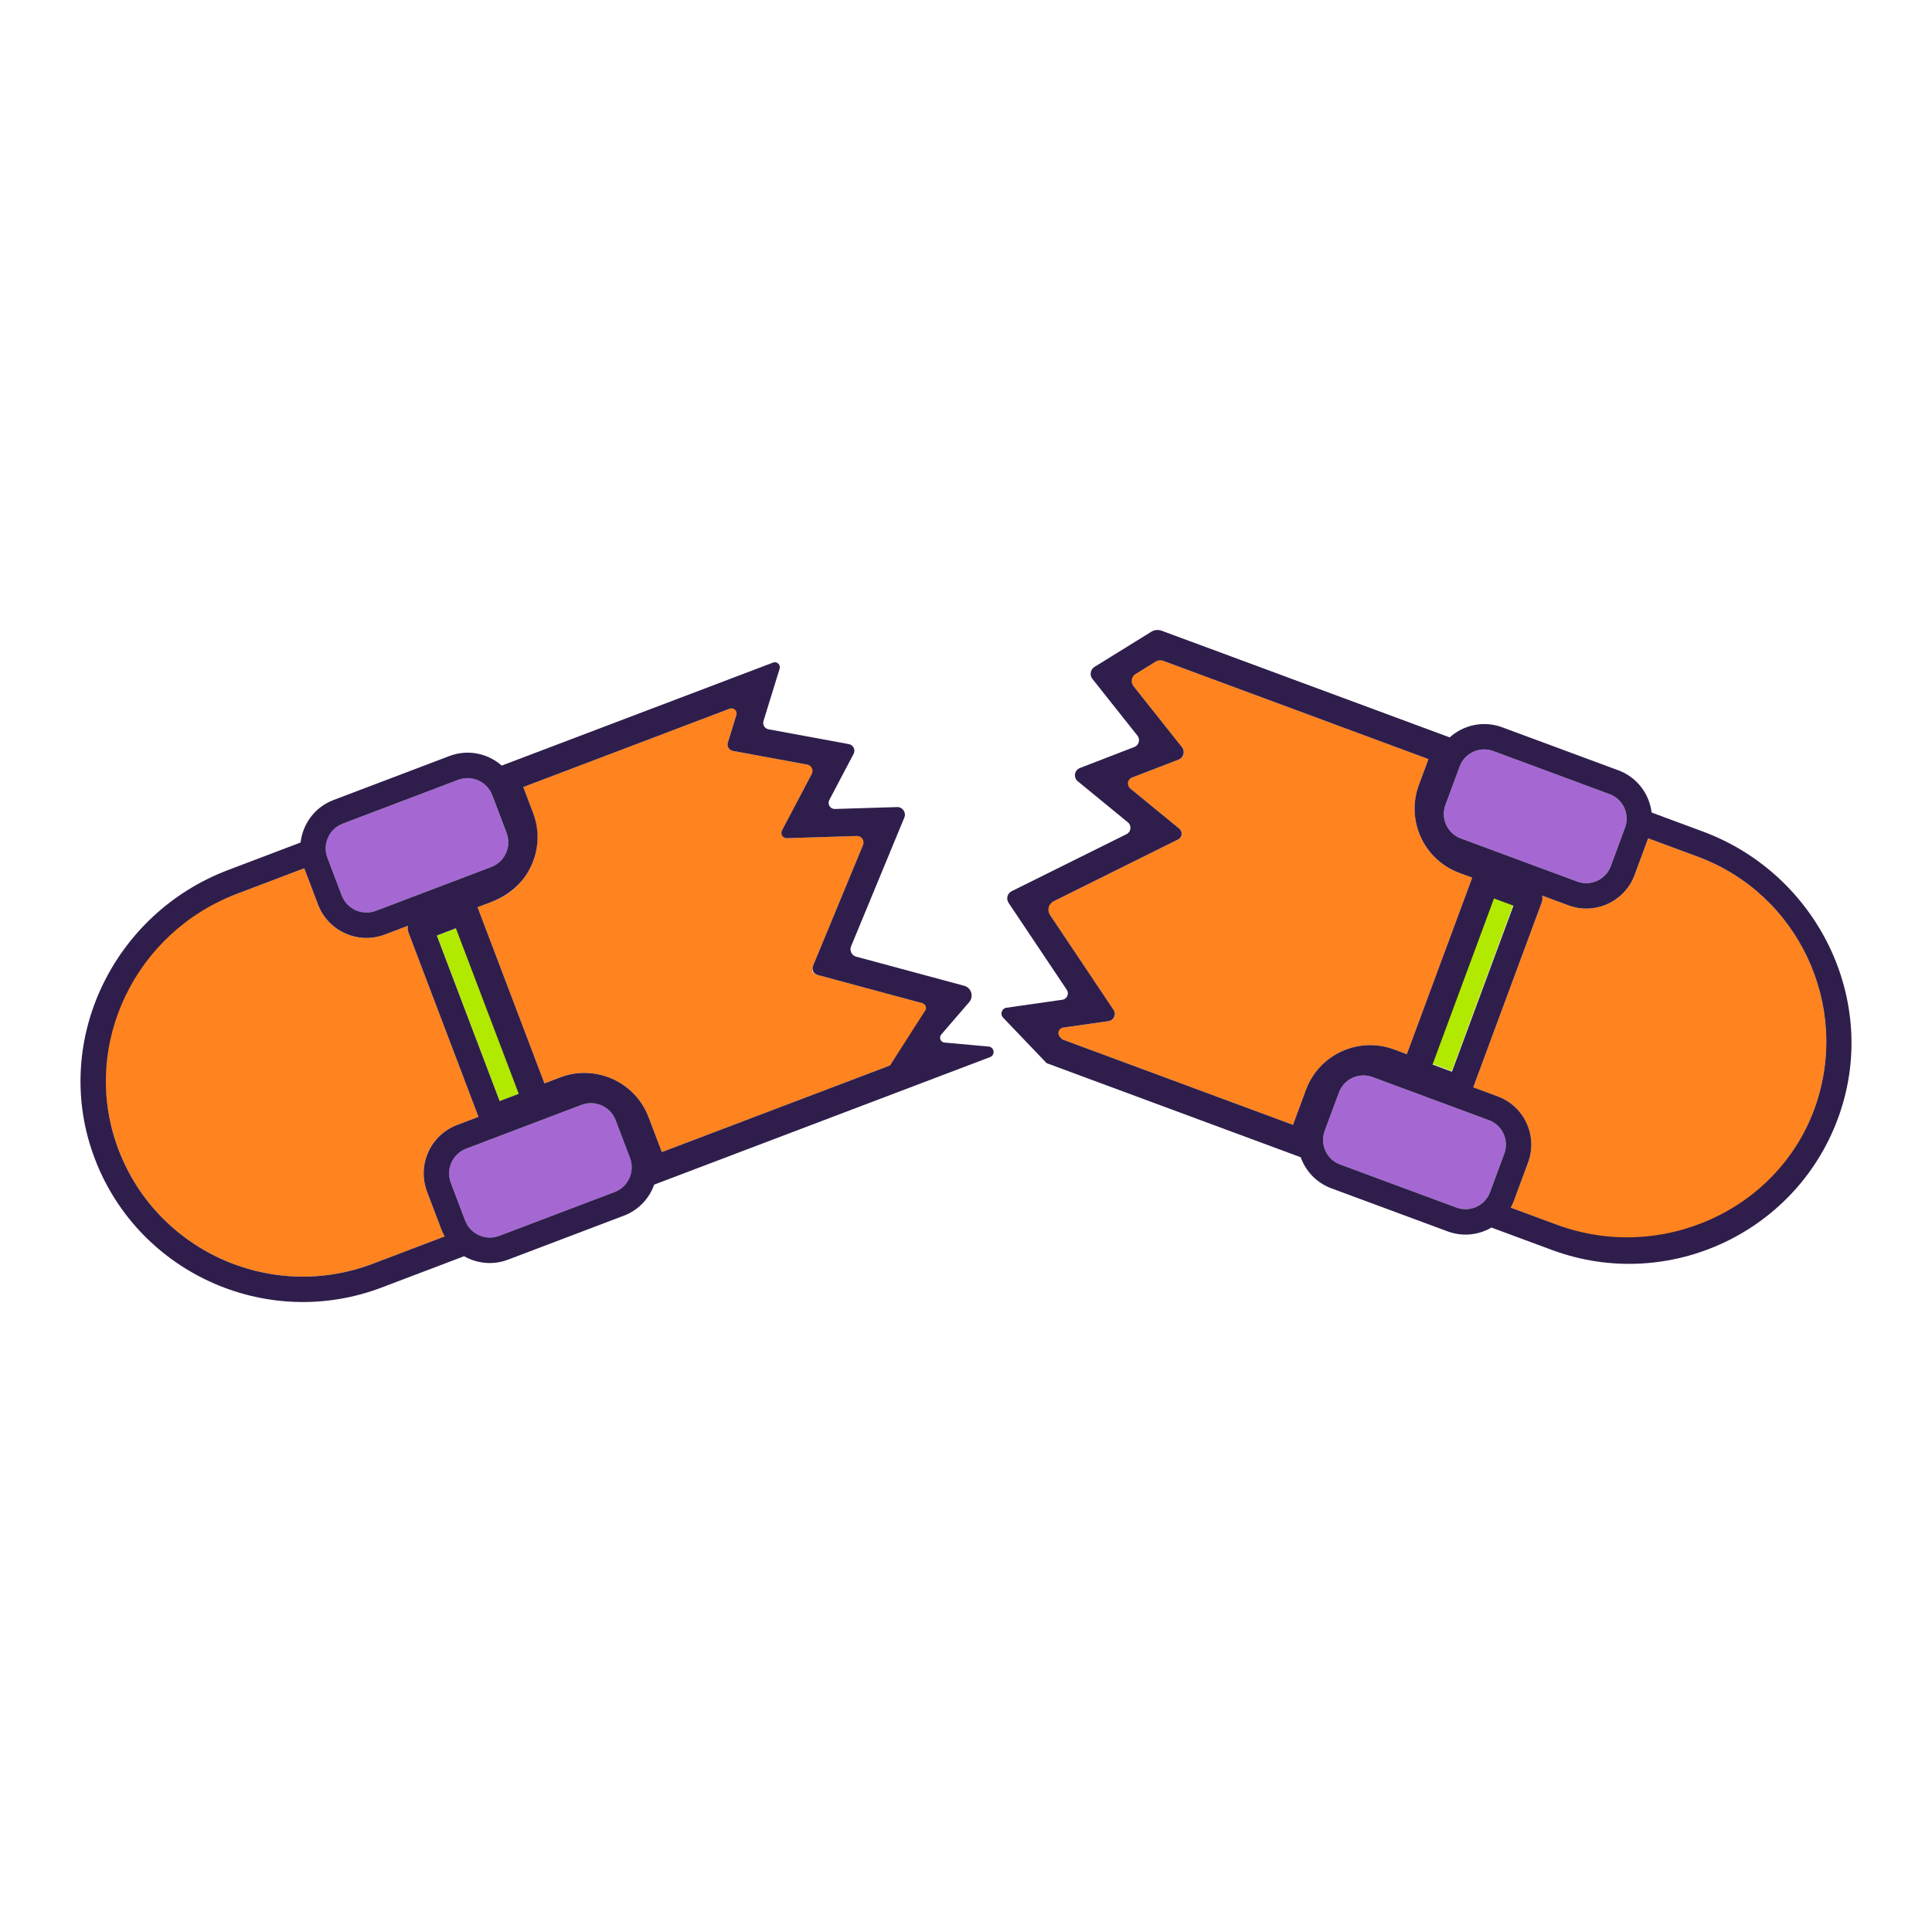 <?xml version="1.0" encoding="utf-8"?>
<!-- Generator: Adobe Illustrator 24.0.2, SVG Export Plug-In . SVG Version: 6.00 Build 0)  -->
<svg version="1.1" id="Capa_1" xmlns="http://www.w3.org/2000/svg" xmlns:xlink="http://www.w3.org/1999/xlink" x="0px" y="0px"
	 viewBox="0 0 1200 1200" enable-background="new 0 0 1200 1200" xml:space="preserve">
<g>
	<g>
		<path fill="#FF831F" d="M253.416,575.002l-14.557,5.526c-16.493,6.261-35.002-2.061-41.262-18.552l-8.609-22.677l-44.421,16.864
			c-63.081,23.948-94.92,94.753-70.972,157.835c23.948,63.081,94.753,94.919,157.835,70.971l44.758-16.992
			c-0.727-1.315-1.401-2.673-1.949-4.117l-9.033-23.795c-6.261-16.491,2.061-35.001,18.554-41.263l13.433-5.1l-43.431-114.401
			C253.222,577.876,253.144,576.396,253.416,575.002z"/>
		<path fill="#FF831F" d="M402.84,693.862l8.245,21.713l141.71-53.801l24.798-37.406l-70.491-19.003
			c-2.091-0.564-3.21-2.836-2.382-4.837l33.696-81.45l-49.507,1.524c-2.609,0.08-4.335-2.683-3.119-4.993l20.924-39.718
			l-51.122-9.426c-2.577-0.475-4.162-3.092-3.39-5.595l7.088-22.996l-134.275,50.978l5.61,14.779
			c4.006,10.554,4.295,22.343-0.069,32.754c-4.562,10.882-13.18,19.209-24.145,23.372l-9.794,3.721l41.543,109.423l9.794-3.717
			c4.954-1.882,10.046-2.773,15.058-2.773C380.183,666.412,396.394,676.881,402.84,693.862z"/>
		<path fill="#2F1E4B" d="M320.845,489.242l149.627-56.804l5.889-19.104l-164.429,62.423c3.658,3.292,6.624,7.456,8.488,12.365
			L320.845,489.242z"/>
		<path fill="#A568D3" d="M233.262,565.785l72.04-27.349c8.361-3.174,12.583-12.558,9.408-20.92l-9.034-23.796
			c-3.174-8.362-12.56-12.58-20.921-9.406l-72.04,27.349c-8.362,3.174-12.583,12.559-9.408,20.92l9.034,23.796
			C215.515,564.741,224.9,568.96,233.262,565.785z"/>
		<path fill="#A568D3" d="M361.398,686.198l-72.04,27.349c-8.362,3.174-12.582,12.56-9.408,20.922l9.033,23.795
			c3.174,8.362,12.56,12.58,20.921,9.406l72.04-27.349c8.361-3.174,12.583-12.558,9.408-20.92l-9.033-23.795
			C379.145,687.244,369.759,683.023,361.398,686.198z"/>
		
			<rect x="290.395" y="575.16" transform="matrix(0.935 -0.355 0.355 0.935 -204.321 146.429)" fill="#B2E900" width="13.164" height="109.991"/>
		<path fill="#2F1E4B" d="M614.032,650.019l-27.387-2.47c-2.449-0.221-3.623-3.119-2.017-4.982l17.35-20.13
			c3.019-3.503,1.343-8.956-3.121-10.16l-67.116-18.093c-2.755-0.743-4.229-3.737-3.139-6.373l33.096-79.997
			c1.31-3.167-1.083-6.632-4.51-6.527l-38.604,1.185c-2.914,0.089-4.842-2.997-3.483-5.577l15.09-28.648
			c1.315-2.497-0.168-5.554-2.944-6.066l-49.931-9.21c-2.354-0.434-3.802-2.825-3.097-5.112l10.018-32.499
			c0.762-2.471-1.653-4.737-4.07-3.819l-168.454,63.951c-0.05,0.019-0.105,0.009-0.145-0.026
			c-8.617-7.532-20.983-10.235-32.41-5.896l-72.041,27.349c-11.554,4.386-19.071,14.787-20.4,26.291
			c-0.006,0.053-0.041,0.098-0.091,0.118l-45.102,17.122C70.926,567.252,32.557,645.418,57.755,716.605
			c25.907,73.192,107.069,110.52,179.272,83.109l51.179-19.43c0.04-0.015,0.083-0.012,0.12,0.009
			c8.009,4.551,17.91,5.637,27.174,2.119l72.041-27.349c9.119-3.462,15.719-10.674,18.758-19.212
			c0.014-0.039,0.044-0.07,0.083-0.085l208.552-79.172C618.313,655.312,617.631,650.344,614.032,650.019z M283.231,576.707
			l38.933,102.555c0.029,0.076-0.009,0.161-0.086,0.19l-11.598,4.403c-0.076,0.029-0.161-0.009-0.19-0.086l-38.934-102.555
			c-0.029-0.076,0.009-0.161,0.086-0.19l11.599-4.403C283.117,576.592,283.202,576.631,283.231,576.707z M457.392,444.031
			l-5.279,17.126c-0.725,2.351,0.764,4.808,3.184,5.254l46.181,8.515c2.598,0.479,3.986,3.339,2.755,5.676l-18.517,35.15
			c-1.183,2.245,0.496,4.932,3.032,4.854l43.543-1.341c2.874-0.089,4.882,2.818,3.783,5.474l-31.102,75.178
			c-0.961,2.323,0.338,4.962,2.766,5.617l65.19,17.574c2.161,0.583,2.972,3.222,1.511,4.918l-21.644,33.746l-141.572,53.748
			c-0.076,0.029-0.161-0.009-0.19-0.086l-8.192-21.575c-6.447-16.98-22.657-27.45-39.829-27.45c-5.011,0-10.103,0.891-15.058,2.773
			l-9.656,3.665c-0.076,0.029-0.161-0.009-0.19-0.086l-41.438-109.148c-0.029-0.076,0.009-0.161,0.086-0.19l8.522-3.237
			c9.608-3.65,17.995-10.252,23.033-19.21c6.322-11.241,7.283-24.262,2.786-36.108l-6.028-15.881
			c-0.029-0.076,0.009-0.161,0.086-0.19l128.115-48.639C455.717,439.231,458.164,441.527,457.392,444.031z M212.85,511.612
			l71.769-27.246c8.45-3.208,17.902,1.042,21.11,9.492l8.929,23.52c3.208,8.451-1.042,17.902-9.492,21.11L233.4,565.733
			c-8.451,3.208-17.903-1.042-21.112-9.493l-8.929-23.519C200.15,524.271,204.4,514.82,212.85,511.612z M231.43,784.97
			c-63.955,24.28-135.85-8.783-158.803-73.61C50.299,648.294,84.3,579.043,146.847,555.298l42.004-15.946
			c0.076-0.029,0.161,0.009,0.19,0.086l8.504,22.401c6.299,16.593,24.857,24.938,41.45,18.639l14.423-5.475
			c-0.273,1.394-0.195,2.874,0.346,4.3l43.379,114.263c0.029,0.076-0.009,0.161-0.086,0.19l-13.158,4.995
			c-16.595,6.3-24.94,24.86-18.64,41.454l8.981,23.655c0.549,1.445,1.222,2.802,1.949,4.117L231.43,784.97z M381.809,740.371
			l-71.767,27.245c-8.451,3.208-17.904-1.042-21.112-9.493l-8.927-23.517c-3.208-8.451,1.042-17.904,9.493-21.112l71.765-27.244
			c8.451-3.208,17.903,1.042,21.111,9.493l8.929,23.519C394.509,727.712,390.259,737.163,381.809,740.371z"/>
	</g>
	<g>
		<path fill="#FF831F" d="M974.162,562.33l-16.295-6.035c0.284,1.392,0.219,2.873-0.311,4.303l-42.5,114.751l15.171,5.619
			c16.539,6.126,25.012,24.568,18.886,41.109l-8.84,23.867c-0.537,1.449-1.199,2.812-1.916,4.133l31.125,11.528
			c63.273,23.434,133.818-8.978,157.252-72.252c23.434-63.274-8.978-133.818-72.252-157.252l-30.787-11.402l-8.424,22.744
			C1009.147,559.983,990.706,568.457,974.162,562.33z"/>
		<path fill="#FF831F" d="M906.393,542.168c-22.021-8.156-33.26-32.62-25.103-54.64l5.942-16.04l-167.19-61.925l-19.561,12.11
			l33.831,42.625c1.998,2.518,0.982,6.252-2.017,7.41l-35.518,13.712l35.851,29.396c2.193,1.798,1.8,5.259-0.739,6.521l-83.4,41.426
			l43.337,64.729c1.777,2.654,0.172,6.253-2.99,6.705l-35.141,5.024l6.077,6.349l143.327,53.085l8.053-21.75
			c8.147-21.981,32.643-33.248,54.641-25.107l8.013,2.968l40.602-109.628L906.393,542.168z"/>
		<path fill="#2F1E4B" d="M891.441,471.714l0.416-1.123c1.824-4.924,4.756-9.112,8.387-12.434l-160.842-59.57l-16.998,10.522
			L891.441,471.714z"/>
		<path fill="#A568D3" d="M907.38,520.779l72.26,26.762c8.388,3.106,17.739-1.19,20.845-9.577l8.84-23.867
			c3.106-8.387-1.191-17.737-9.579-20.843l-72.26-26.762c-8.388-3.106-17.734,1.19-20.841,9.577l-8.839,23.867
			C894.7,508.323,898.993,517.673,907.38,520.779z"/>
		<path fill="#A568D3" d="M924.751,695.756l-72.261-26.763c-8.386-3.106-17.738,1.19-20.844,9.577l-8.84,23.867
			c-3.106,8.387,1.191,17.737,9.578,20.843l72.261,26.763c8.387,3.106,17.734-1.19,20.841-9.577l8.84-23.867
			C937.431,708.212,933.138,698.862,924.751,695.756z"/>
		
			<rect x="859.761" y="605.22" transform="matrix(0.347 -0.938 0.938 0.347 23.336 1257.13)" fill="#B2E900" width="109.991" height="13.164"/>
		<path fill="#2F1E4B" d="M1057.53,516.411l-31.682-11.734c-1.395-11.527-9.006-21.908-20.625-26.211l-72.259-26.762
			c-11.541-4.274-23.981-1.409-32.544,6.314l-178.956-66.278c-2.102-0.778-4.445-0.544-6.351,0.636l-35.31,21.86
			c-2.569,1.591-3.176,5.067-1.297,7.434l27.971,35.24c1.904,2.399,0.936,5.956-1.921,7.059l-33.804,13.051
			c-3.45,1.332-4.182,5.89-1.322,8.235l31.112,25.507c2.47,2.025,2.028,5.925-0.833,7.346l-71.339,35.431
			c-2.692,1.337-3.596,4.735-1.924,7.233l36.144,53.991c1.643,2.454,0.159,5.781-2.764,6.198l-34.673,4.953
			c-2.945,0.421-4.181,3.995-2.124,6.145l20.738,21.678l6.005,6.278l0.304,0.318l157.826,58.454
			c3.072,8.613,9.776,15.867,19.004,19.285l72.26,26.763c9.314,3.45,19.23,2.269,27.211-2.375l37.628,13.936
			c72.467,26.839,153.376-11.209,178.635-84.696C1167.163,620.357,1128.27,542.61,1057.53,516.411z M927.488,466.492l72.258,26.762
			c8.401,3.112,12.69,12.445,9.578,20.846l-8.838,23.864c-3.112,8.401-12.444,12.689-20.846,9.578l-72.26-26.762
			c-8.399-3.111-12.686-12.441-9.575-20.84l8.841-23.871C909.757,467.669,919.088,463.382,927.488,466.492z M901.828,665.659
			l-12.06-4.467l38.18-103.152l12.081,4.474L901.828,665.659z M691.693,627.294l-39.563-59.092
			c-1.931-2.885-0.887-6.809,2.221-8.354l77.39-38.44c2.608-1.296,3.011-4.851,0.759-6.697l-30.538-25.039
			c-2.316-1.899-1.723-5.59,1.07-6.668l29.054-11.216c3.102-1.197,4.153-5.059,2.086-7.663l-30.21-38.063
			c-1.854-2.336-1.255-5.767,1.281-7.337l12.782-7.913c1.273-0.788,2.837-0.945,4.241-0.425l164.966,61.101l-5.942,16.04
			c-8.157,22.02,3.082,46.484,25.103,54.64l8.013,2.968l-40.602,109.628l-8.013-2.968c-21.998-8.141-46.494,3.126-54.641,25.107
			l-8.053,21.75l-143.327-53.085l-1.472-1.538c-1.926-2.012-0.769-5.359,1.988-5.754l28.315-4.048
			C691.871,633.761,693.531,630.039,691.693,627.294z M925.485,740.468c-3.111,8.399-12.441,12.686-20.84,9.575l-72.261-26.763
			c-8.401-3.111-12.688-12.443-9.577-20.844l8.839-23.867c3.111-8.4,12.443-12.688,20.844-9.577l72.258,26.762
			c8.401,3.111,12.689,12.444,9.577,20.845L925.485,740.468z M1127.453,687.364c-22.682,64.599-96.051,97.173-160.255,73.394
			l-28.84-10.681c0.717-1.321,1.379-2.684,1.916-4.133l8.841-23.87c6.136-16.567-2.32-34.971-18.887-41.107l-15.171-5.619
			l42.499-114.751c0.53-1.43,0.595-2.911,0.312-4.303l16.295,6.035c16.569,6.137,34.975-2.321,41.112-18.89l8.422-22.743
			l30.788,11.402C1117.096,555.289,1149.489,624.607,1127.453,687.364z"/>
	</g>
</g>
</svg>
